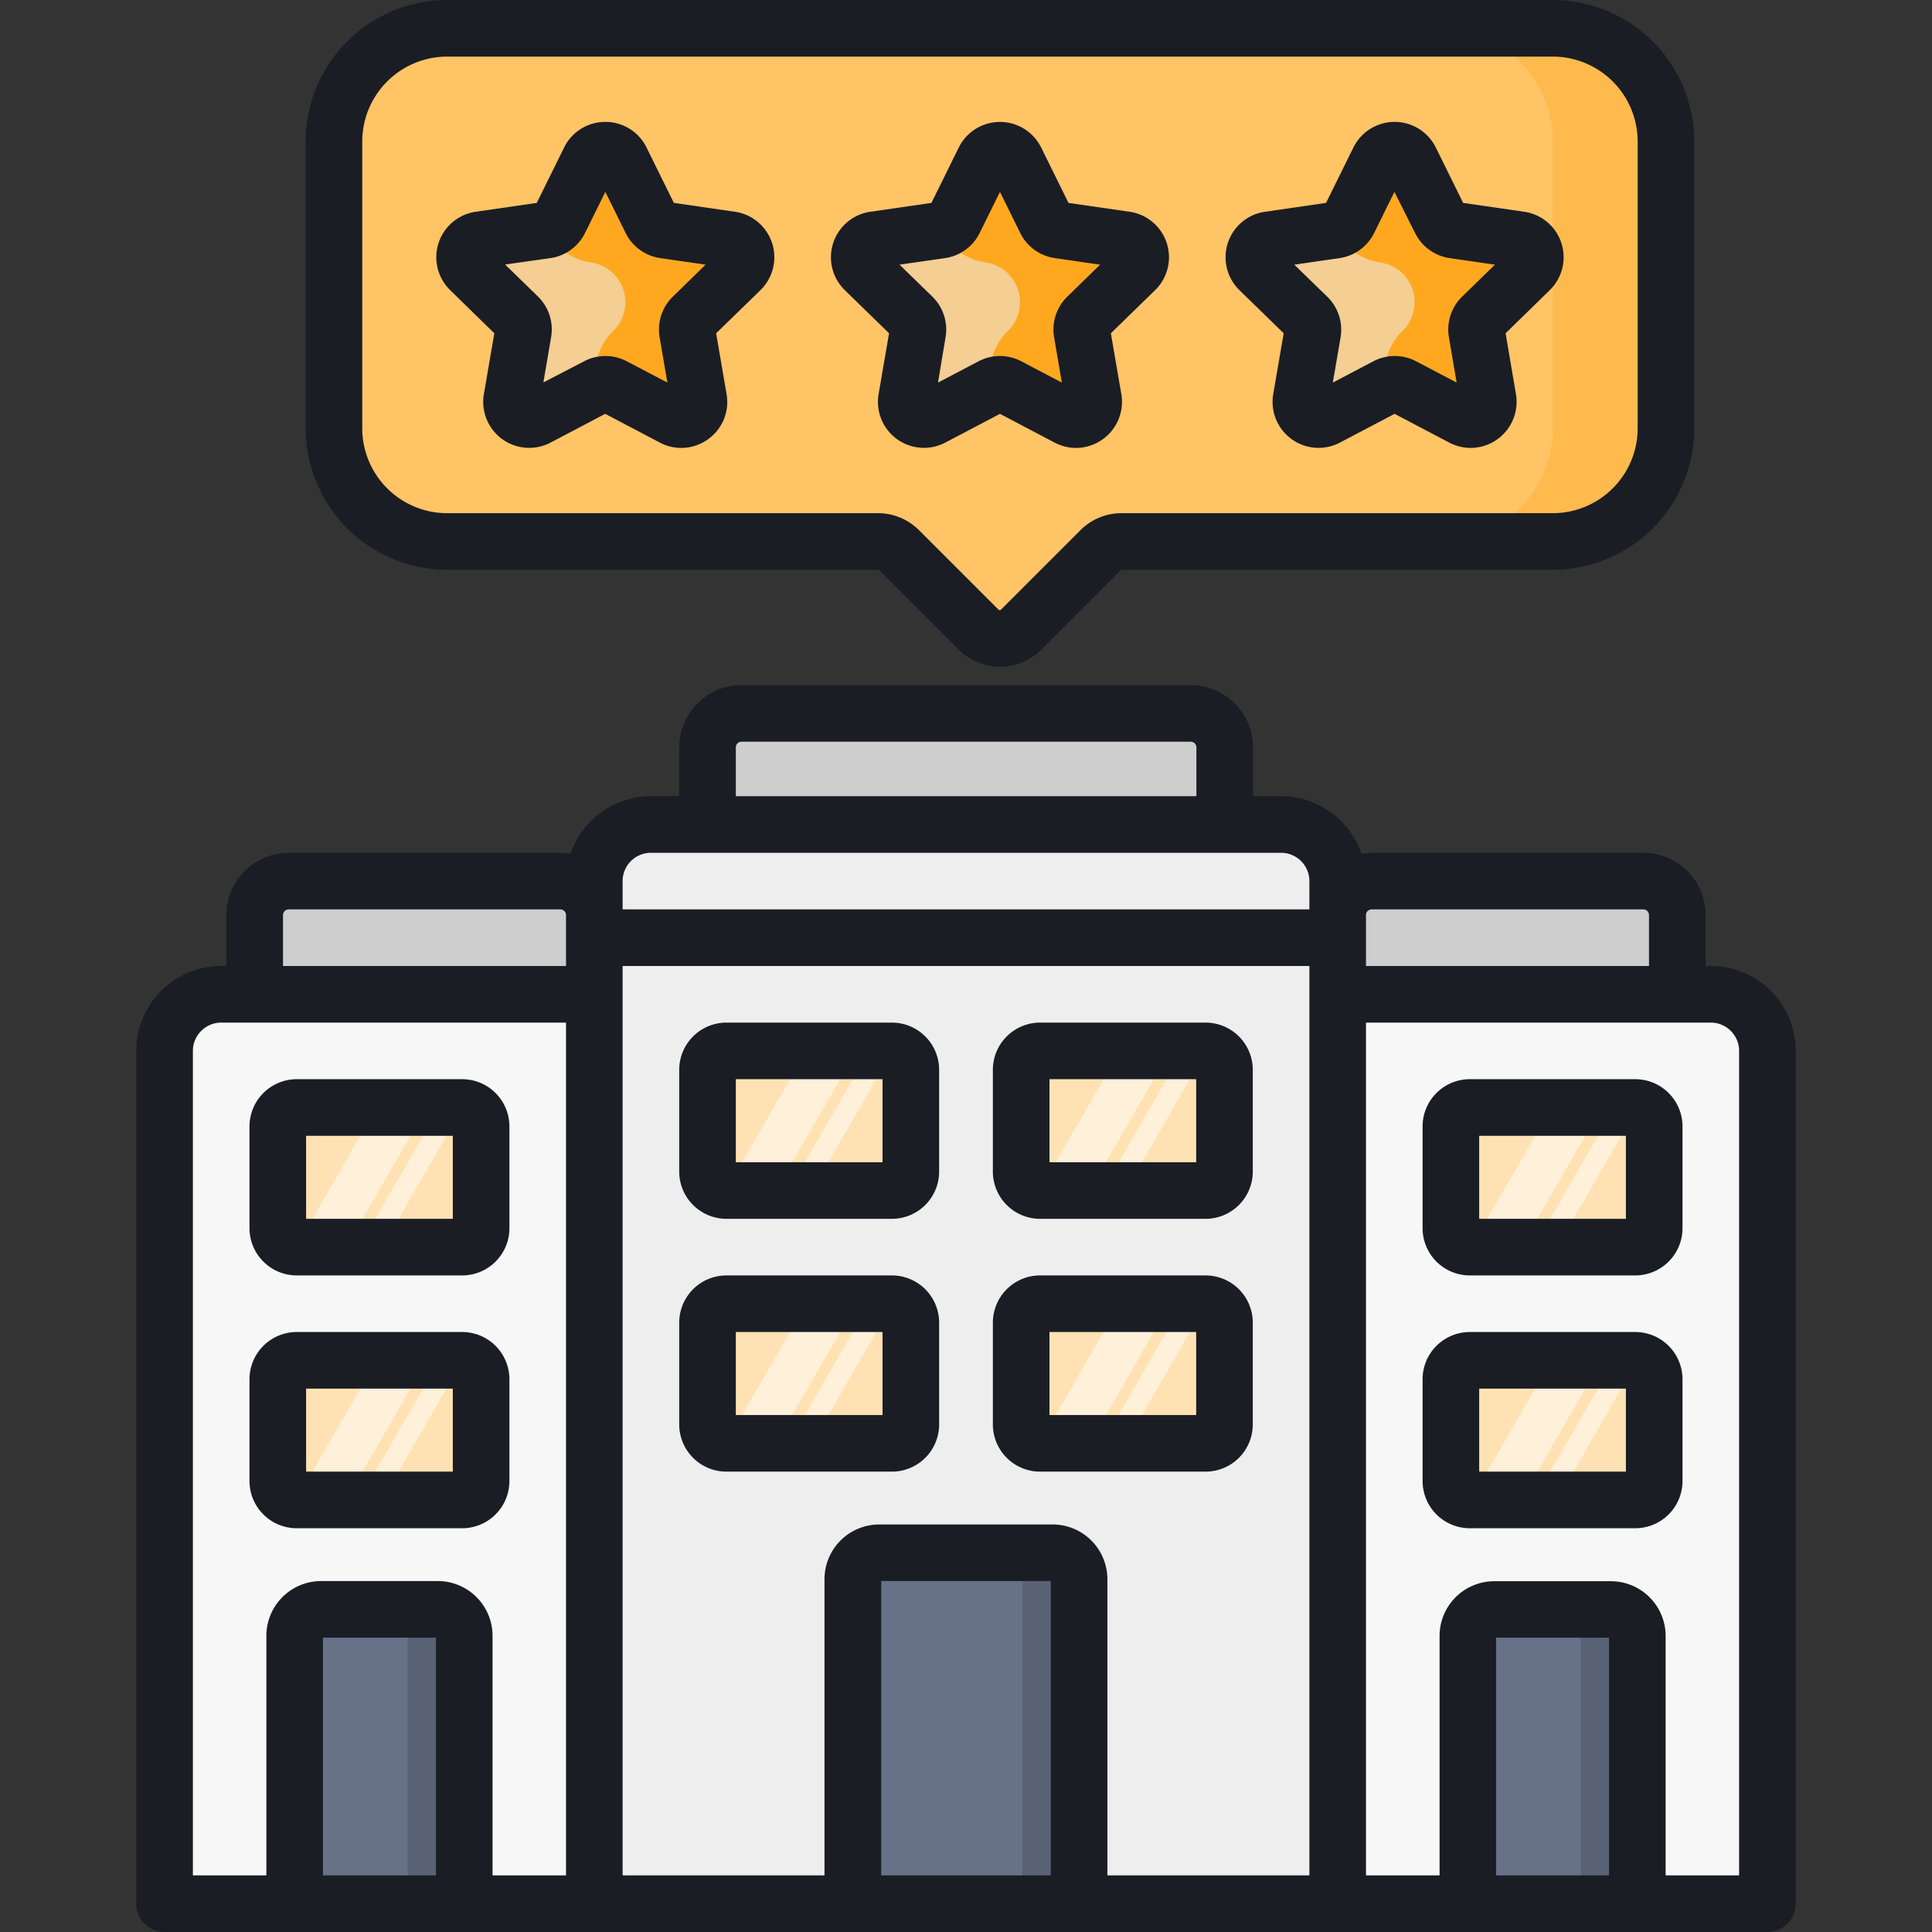 <svg xmlns="http://www.w3.org/2000/svg" data-name="Layer 1" viewBox="0 0 512 512" id="CompanyReview"><rect x="0" y="0" width="512" height="512" fill="#333333" stroke="none"/><path fill="#ffc466" d="M411.5,7.5h-293a30,30,0,0,0-30,30v76a30,30,0,0,0,30,30H232.71a8,8,0,0,1,5.65,2.34l21,21a8,8,0,0,0,11.32,0l21-21a8,8,0,0,1,5.65-2.34H411.5a30,30,0,0,0,30-30v-76A30,30,0,0,0,411.5,7.5Z" class="color66c1ff svgShape"></path><path fill="#ffba4e" d="M411.5,7.5h-30a30,30,0,0,1,30,30v76a30,30,0,0,1-30,30h30a30,30,0,0,0,30-30v-76A30,30,0,0,0,411.5,7.5Z" class="color4eb7ff svgShape"></path><path fill="#f4ce92" d="M269.2 42.41l7.89 16A4.72 4.72 0 0 0 280.62 61l17.66 2.56a4.68 4.68 0 0 1 2.59 8L288.1 84a4.68 4.68 0 0 0-1.35 4.15l3 17.58a4.68 4.68 0 0 1-6.79 4.94l-15.79-8.31a4.73 4.73 0 0 0-4.36 0L247 110.65a4.68 4.68 0 0 1-6.79-4.94l3-17.58A4.68 4.68 0 0 0 241.9 84L229.13 71.53a4.68 4.68 0 0 1 2.59-8L249.38 61a4.72 4.72 0 0 0 3.53-2.57l7.89-16A4.68 4.68 0 0 1 269.2 42.41zM373.78 42.41l7.9 16A4.69 4.69 0 0 0 385.2 61l17.66 2.56a4.68 4.68 0 0 1 2.59 8L392.68 84a4.68 4.68 0 0 0-1.35 4.15l3 17.58a4.69 4.69 0 0 1-6.8 4.94l-15.79-8.31a4.73 4.73 0 0 0-4.36 0l-15.79 8.31a4.68 4.68 0 0 1-6.79-4.94l3-17.58A4.7 4.7 0 0 0 346.49 84L333.71 71.53a4.68 4.68 0 0 1 2.59-8L354 61a4.71 4.71 0 0 0 3.53-2.57l7.89-16A4.68 4.68 0 0 1 373.78 42.41z" class="colorffe966 svgShape"></path><path fill="#ffa81f" d="M346.63 110.06a4 4 0 0 0-.47-.21 4.72 4.72 0 0 0 2.47 1.26zM405.45 71.53a4.68 4.68 0 0 0-2.59-8L385.2 61a4.69 4.69 0 0 1-3.52-2.57l-7.9-16a4.68 4.68 0 0 0-8.4 0l-7.89 16A4.69 4.69 0 0 1 354 61h0a15.65 15.65 0 0 0 11.77 8.55h0a10.65 10.65 0 0 1 5.9 18.16h0a15.65 15.65 0 0 0-4.5 13.84l.15.87.08 0a4.73 4.73 0 0 1 4.36 0l15.79 8.31a4.69 4.69 0 0 0 6.8-4.94l-3-17.58A4.68 4.68 0 0 1 392.68 84zM300.87 71.53a4.68 4.68 0 0 0-2.59-8L280.62 61a4.72 4.72 0 0 1-3.53-2.57l-7.89-16a4.68 4.68 0 0 0-8.4 0l-7.89 16A4.69 4.69 0 0 1 249.42 61h0a15.63 15.63 0 0 0 11.77 8.55h0a10.65 10.65 0 0 1 5.9 18.16h0a15.62 15.62 0 0 0-4.5 13.84l.15.87.08 0a4.73 4.73 0 0 1 4.36 0L283 110.65a4.68 4.68 0 0 0 6.79-4.94l-3-17.58A4.68 4.68 0 0 1 288.1 84z" class="colorffdf1f svgShape"></path><path fill="#ffb136" d="M338.88,63.35A4.53,4.53,0,0,0,340.1,63l-3.8.55a5,5,0,0,0-1.25.36Z" class="colorffe236 svgShape"></path><path fill="#f4ce92" d="M164.62,42.41l7.89,16A4.71,4.71,0,0,0,176,61l17.66,2.56a4.68,4.68,0,0,1,2.59,8L183.51,84a4.7,4.7,0,0,0-1.34,4.15l3,17.58a4.68,4.68,0,0,1-6.79,4.94l-15.79-8.31a4.73,4.73,0,0,0-4.36,0l-15.79,8.31a4.69,4.69,0,0,1-6.8-4.94l3-17.58A4.68,4.68,0,0,0,137.32,84L124.55,71.53a4.68,4.68,0,0,1,2.59-8L144.8,61a4.69,4.69,0,0,0,3.52-2.57l7.9-16A4.68,4.68,0,0,1,164.62,42.41Z" class="colorffe966 svgShape"></path><path fill="#ffa81f" d="M196.29,71.53a4.68,4.68,0,0,0-2.59-8L176,61a4.71,4.71,0,0,1-3.53-2.57l-7.89-16a4.68,4.68,0,0,0-8.4,0l-7.9,16A4.68,4.68,0,0,1,144.83,61h0a15.66,15.66,0,0,0,11.78,8.55h0a10.65,10.65,0,0,1,5.9,18.16h0a15.62,15.62,0,0,0-4.5,13.84l.15.87.08,0a4.73,4.73,0,0,1,4.36,0l15.79,8.31a4.68,4.68,0,0,0,6.79-4.94l-3-17.58A4.7,4.7,0,0,1,183.51,84Z" class="colorffdf1f svgShape"></path><path fill="#eeeeee" d="M172.5,218.5h167a15,15,0,0,1,15,15v271a0,0,0,0,1,0,0h-197a0,0,0,0,1,0,0v-271A15,15,0,0,1,172.5,218.5Z" class="coloreeeeee svgShape"></path><path fill="#677187" d="M233,411.54H279a7,7,0,0,1,7,7v86a0,0,0,0,1,0,0H226a0,0,0,0,1,0,0v-86A7,7,0,0,1,233,411.54Z" class="color676e87 svgShape"></path><rect width="53.88" height="37" x="187.5" y="345.5" fill="#ffe2b3" rx="5" class="colorb3e0ff svgShape"></rect><rect width="53.88" height="37" x="270.62" y="345.5" fill="#ffe2b3" rx="5" class="colorb3e0ff svgShape"></rect><rect width="53.88" height="37" x="187.5" y="278.5" fill="#ffe2b3" rx="5" class="colorb3e0ff svgShape"></rect><rect width="53.88" height="37" x="270.62" y="278.5" fill="#ffe2b3" rx="5" class="colorb3e0ff svgShape"></rect><path fill="#cecece" d="M196.5 189.06H315.56a9 9 0 0 1 9 9V218.5a0 0 0 0 1 0 0H187.5a0 0 0 0 1 0 0V198.06A9 9 0 0 1 196.5 189.06zM354.5 263.5v-21a9 9 0 0 1 9-9h72a9 9 0 0 1 9 9v21" class="colorcecece svgShape"></path><path fill="#f7f7f7" d="M354.5,263.5h98.88a15,15,0,0,1,15,15v226a0,0,0,0,1,0,0H354.5a0,0,0,0,1,0,0v-241A0,0,0,0,1,354.5,263.5Z" class="colorf7f7f7 svgShape"></path><rect width="53.88" height="37" x="384.5" y="293.5" fill="#ffe2b3" rx="5" class="colorb3e0ff svgShape"></rect><rect width="53.88" height="37" x="384.5" y="360.5" fill="#ffe2b3" rx="5" class="colorb3e0ff svgShape"></rect><path fill="#cecece" d="M67.5,233.5h90a0,0,0,0,1,0,0v21a9,9,0,0,1-9,9h-72a9,9,0,0,1-9-9v-21A0,0,0,0,1,67.5,233.5Z" transform="rotate(180 112.5 248.5)" class="colorcecece svgShape"></path><path fill="#f7f7f7" d="M43.62,263.5H157.5a0,0,0,0,1,0,0v226a15,15,0,0,1-15,15H43.62a0,0,0,0,1,0,0v-241A0,0,0,0,1,43.62,263.5Z" transform="rotate(180 100.56 384)" class="colorf7f7f7 svgShape"></path><rect width="53.88" height="37" x="73.62" y="293.5" fill="#ffe2b3" rx="5" transform="rotate(180 100.56 312)" class="colorb3e0ff svgShape"></rect><rect width="53.88" height="37" x="73.62" y="360.5" fill="#ffe2b3" rx="5" transform="rotate(180 100.56 379)" class="colorb3e0ff svgShape"></rect><path fill="#677187" d="M396,426.54h30.94a7,7,0,0,1,7,7v71a0,0,0,0,1,0,0H389a0,0,0,0,1,0,0v-71A7,7,0,0,1,396,426.54Z" class="color676e87 svgShape"></path><path fill="#596174" d="M426.91 426.54h-15a7 7 0 0 1 7 7v71h15v-71A7 7 0 0 0 426.91 426.54zM279 411.54H264a7 7 0 0 1 7 7v86h15v-86A7 7 0 0 0 279 411.54z" class="color595f74 svgShape"></path><path fill="#677187" d="M85.09,426.54H116a7,7,0,0,1,7,7v71a0,0,0,0,1,0,0H78.09a0,0,0,0,1,0,0v-71A7,7,0,0,1,85.09,426.54Z" class="color676e87 svgShape"></path><polygon fill="#fff0d9" points="95.12 330.5 101.3 330.5 122.66 293.5 116.48 293.5 95.12 330.5" class="colord9f0ff svgShape"></polygon><polygon fill="#fff0d9" points="91.74 330.5 78.47 330.5 99.83 293.5 113.1 293.5 91.74 330.5" class="colord9f0ff svgShape"></polygon><polygon fill="#fff0d9" points="95.12 397.5 101.3 397.5 122.66 360.5 116.48 360.5 95.12 397.5" class="colord9f0ff svgShape"></polygon><polygon fill="#fff0d9" points="91.74 397.5 78.47 397.5 99.83 360.5 113.1 360.5 91.74 397.5" class="colord9f0ff svgShape"></polygon><polygon fill="#fff0d9" points="406.46 330.5 412.64 330.5 434 293.5 427.83 293.5 406.46 330.5" class="colord9f0ff svgShape"></polygon><polygon fill="#fff0d9" points="403.08 330.5 389.81 330.5 411.18 293.5 424.45 293.5 403.08 330.5" class="colord9f0ff svgShape"></polygon><polygon fill="#fff0d9" points="292.12 315.5 298.3 315.5 319.66 278.5 313.48 278.5 292.12 315.5" class="colord9f0ff svgShape"></polygon><polygon fill="#fff0d9" points="288.74 315.5 275.46 315.5 296.83 278.5 310.1 278.5 288.74 315.5" class="colord9f0ff svgShape"></polygon><polygon fill="#fff0d9" points="209 315.5 215.17 315.5 236.53 278.5 230.36 278.5 209 315.5" class="colord9f0ff svgShape"></polygon><polygon fill="#fff0d9" points="205.61 315.5 192.34 315.5 213.71 278.5 226.98 278.5 205.61 315.5" class="colord9f0ff svgShape"></polygon><polygon fill="#fff0d9" points="292.12 382.5 298.3 382.5 319.66 345.5 313.48 345.5 292.12 382.5" class="colord9f0ff svgShape"></polygon><polygon fill="#fff0d9" points="288.74 382.5 275.46 382.5 296.83 345.5 310.1 345.5 288.74 382.5" class="colord9f0ff svgShape"></polygon><polygon fill="#fff0d9" points="209 382.5 215.17 382.5 236.53 345.5 230.36 345.5 209 382.5" class="colord9f0ff svgShape"></polygon><polygon fill="#fff0d9" points="205.61 382.5 192.34 382.5 213.71 345.5 226.98 345.5 205.61 382.5" class="colord9f0ff svgShape"></polygon><polygon fill="#fff0d9" points="406.46 397.5 412.64 397.5 434 360.5 427.83 360.5 406.46 397.5" class="colord9f0ff svgShape"></polygon><polygon fill="#fff0d9" points="403.08 397.5 389.81 397.5 411.18 360.5 424.45 360.5 403.08 397.5" class="colord9f0ff svgShape"></polygon><path fill="#596174" d="M116,426.54H101a7,7,0,0,1,7,7v71h15v-71A7,7,0,0,0,116,426.54Z" class="color595f74 svgShape"></path><path fill="#1a1d24" d="M235.61,88.32l-2.77,16.12a12.19,12.19,0,0,0,17.68,12.85L265,109.67l14.48,7.62a12.27,12.27,0,0,0,5.68,1.41,12.21,12.21,0,0,0,12-14.26l-2.77-16.12L306.11,76.9a12.18,12.18,0,0,0-6.75-20.78l-16.2-2.35L275.92,39.1a12.18,12.18,0,0,0-21.84,0l-7.24,14.67-16.2,2.35a12.18,12.18,0,0,0-6.75,20.78ZM250.46,68.4a12.17,12.17,0,0,0,9.17-6.67L265,50.85l5.37,10.88a12.17,12.17,0,0,0,9.17,6.67l12,1.74-8.69,8.47a12.17,12.17,0,0,0-3.5,10.78l2.05,12-10.74-5.64a12.16,12.16,0,0,0-11.34,0l-10.74,5.64,2-12a12.17,12.17,0,0,0-3.5-10.78l-8.69-8.47ZM131,88.32l-2.77,16.12a12.19,12.19,0,0,0,17.68,12.85l14.48-7.62,14.48,7.62a12.12,12.12,0,0,0,12.83-.93,12.11,12.11,0,0,0,4.85-11.92l-2.77-16.12L201.52,76.9a12.18,12.18,0,0,0-6.75-20.78l-16.19-2.35L171.34,39.1a12.09,12.09,0,0,0-10.92-6.79h0a12.12,12.12,0,0,0-10.93,6.79l-7.24,14.67-16.19,2.35a12.18,12.18,0,0,0-6.75,20.78ZM145.88,68.4a12.19,12.19,0,0,0,9.17-6.67l5.37-10.88,5.37,10.88A12.17,12.17,0,0,0,175,68.4l12,1.74-8.69,8.47a12.17,12.17,0,0,0-3.5,10.78l2.05,12-10.74-5.64a12.18,12.18,0,0,0-11.34,0L144,101.35l2.05-12a12.17,12.17,0,0,0-3.5-10.78l-8.69-8.47ZM275.62,323H319.5A12.52,12.52,0,0,0,332,310.5v-27A12.52,12.52,0,0,0,319.5,271H275.62a12.52,12.52,0,0,0-12.5,12.5v27A12.52,12.52,0,0,0,275.62,323Zm2.5-37H317v22H278.12ZM192.5,323h43.88a12.52,12.52,0,0,0,12.5-12.5v-27a12.52,12.52,0,0,0-12.5-12.5H192.5A12.52,12.52,0,0,0,180,283.5v27A12.52,12.52,0,0,0,192.5,323Zm2.5-37h38.88v22H195Zm238.38,0H389.5A12.52,12.52,0,0,0,377,298.5v27A12.52,12.52,0,0,0,389.5,338h43.88a12.52,12.52,0,0,0,12.5-12.5v-27A12.52,12.52,0,0,0,433.38,286Zm-2.5,37H392V301h38.88ZM340.19,88.32l-2.77,16.12a12.19,12.19,0,0,0,17.68,12.85l14.48-7.62,14.48,7.62a12.27,12.27,0,0,0,5.68,1.41,12.21,12.21,0,0,0,12-14.26L399,88.32,410.69,76.9a12.18,12.18,0,0,0-6.75-20.78l-16.19-2.35L380.51,39.1h0a12.18,12.18,0,0,0-21.85,0l-7.24,14.67-16.19,2.35a12.18,12.18,0,0,0-6.76,20.78ZM355,68.4a12.17,12.17,0,0,0,9.17-6.67l5.37-10.88L375,61.73a12.19,12.19,0,0,0,9.17,6.67l12,1.74-8.69,8.47a12.17,12.17,0,0,0-3.5,10.78l2.05,12-10.74-5.64a12.16,12.16,0,0,0-11.34,0l-10.74,5.64,2.05-11.95a12.18,12.18,0,0,0-3.5-10.79L343,70.14ZM453.38,256H452V242.5A16.52,16.52,0,0,0,435.5,226h-72a17.39,17.39,0,0,0-2.71.24A22.53,22.53,0,0,0,339.5,211h-7.44V198.06a16.52,16.52,0,0,0-16.5-16.5H196.5a16.52,16.52,0,0,0-16.5,16.5V211h-7.5a22.53,22.53,0,0,0-21.29,15.24,17.39,17.39,0,0,0-2.71-.24h-72A16.52,16.52,0,0,0,60,242.5V256H58.62a22.52,22.52,0,0,0-22.5,22.5v226a7.5,7.5,0,0,0,7.5,7.5H468.38a7.5,7.5,0,0,0,7.5-7.5v-226A22.52,22.52,0,0,0,453.38,256ZM115.53,497H85.59V434h29.94ZM150,497H130.53V433.54A14.51,14.51,0,0,0,116,419H85.09a14.52,14.52,0,0,0-14.5,14.5V497H51.12V278.5a7.51,7.51,0,0,1,7.5-7.5H150Zm0-241H75V242.5a1.5,1.5,0,0,1,1.5-1.5h72a1.5,1.5,0,0,1,1.5,1.5Zm45-57.94a1.5,1.5,0,0,1,1.5-1.5H315.56a1.5,1.5,0,0,1,1.5,1.5V211H195ZM278.47,497H233.53V419h44.94ZM347,497H293.47V418.54A14.52,14.52,0,0,0,279,404H233a14.52,14.52,0,0,0-14.5,14.5V497H165V256H347Zm0-256H165v-7.5a7.5,7.5,0,0,1,7.5-7.5h167a7.5,7.5,0,0,1,7.5,7.5Zm15,1.5a1.5,1.5,0,0,1,1.5-1.5h72a1.5,1.5,0,0,1,1.5,1.5V256H362ZM426.41,497H396.47V434h29.94Zm34.47,0H441.41V433.54a14.52,14.52,0,0,0-14.5-14.5H396a14.51,14.51,0,0,0-14.5,14.5V497H362V271h91.38a7.51,7.51,0,0,1,7.5,7.5ZM78.62,405H122.5A12.52,12.52,0,0,0,135,392.5v-27A12.52,12.52,0,0,0,122.5,353H78.62a12.52,12.52,0,0,0-12.5,12.5v27A12.52,12.52,0,0,0,78.62,405Zm2.5-37H120v22H81.12ZM118.5,151H232.71a.47.47,0,0,1,.35.15l21,21a15.5,15.5,0,0,0,21.92,0l21-21a.47.47,0,0,1,.35-.15H411.5A37.54,37.54,0,0,0,449,113.5v-76A37.54,37.54,0,0,0,411.5,0h-293A37.54,37.54,0,0,0,81,37.5v76A37.54,37.54,0,0,0,118.5,151ZM96,37.5A22.52,22.52,0,0,1,118.5,15h293A22.52,22.52,0,0,1,434,37.5v76A22.52,22.52,0,0,1,411.5,136H297.29a15.39,15.39,0,0,0-11,4.54l-21,21a.48.48,0,0,1-.7,0l-21-21a15.39,15.39,0,0,0-11-4.54H118.5A22.52,22.52,0,0,1,96,113.5ZM192.5,390h43.88a12.52,12.52,0,0,0,12.5-12.5v-27a12.52,12.52,0,0,0-12.5-12.5H192.5A12.52,12.52,0,0,0,180,350.5v27A12.52,12.52,0,0,0,192.5,390Zm2.5-37h38.88v22H195ZM78.62,338H122.5A12.52,12.52,0,0,0,135,325.5v-27A12.52,12.52,0,0,0,122.5,286H78.62a12.52,12.52,0,0,0-12.5,12.5v27A12.52,12.52,0,0,0,78.62,338Zm2.5-37H120v22H81.12Zm194.5,89H319.5A12.52,12.52,0,0,0,332,377.5v-27A12.52,12.52,0,0,0,319.5,338H275.62a12.52,12.52,0,0,0-12.5,12.5v27A12.52,12.52,0,0,0,275.62,390Zm2.5-37H317v22H278.12Zm155.26,0H389.5A12.52,12.52,0,0,0,377,365.5v27A12.52,12.52,0,0,0,389.5,405h43.88a12.52,12.52,0,0,0,12.5-12.5v-27A12.52,12.52,0,0,0,433.38,353Zm-2.5,37H392V368h38.88Z" class="color272a33 svgShape"></path></svg>
